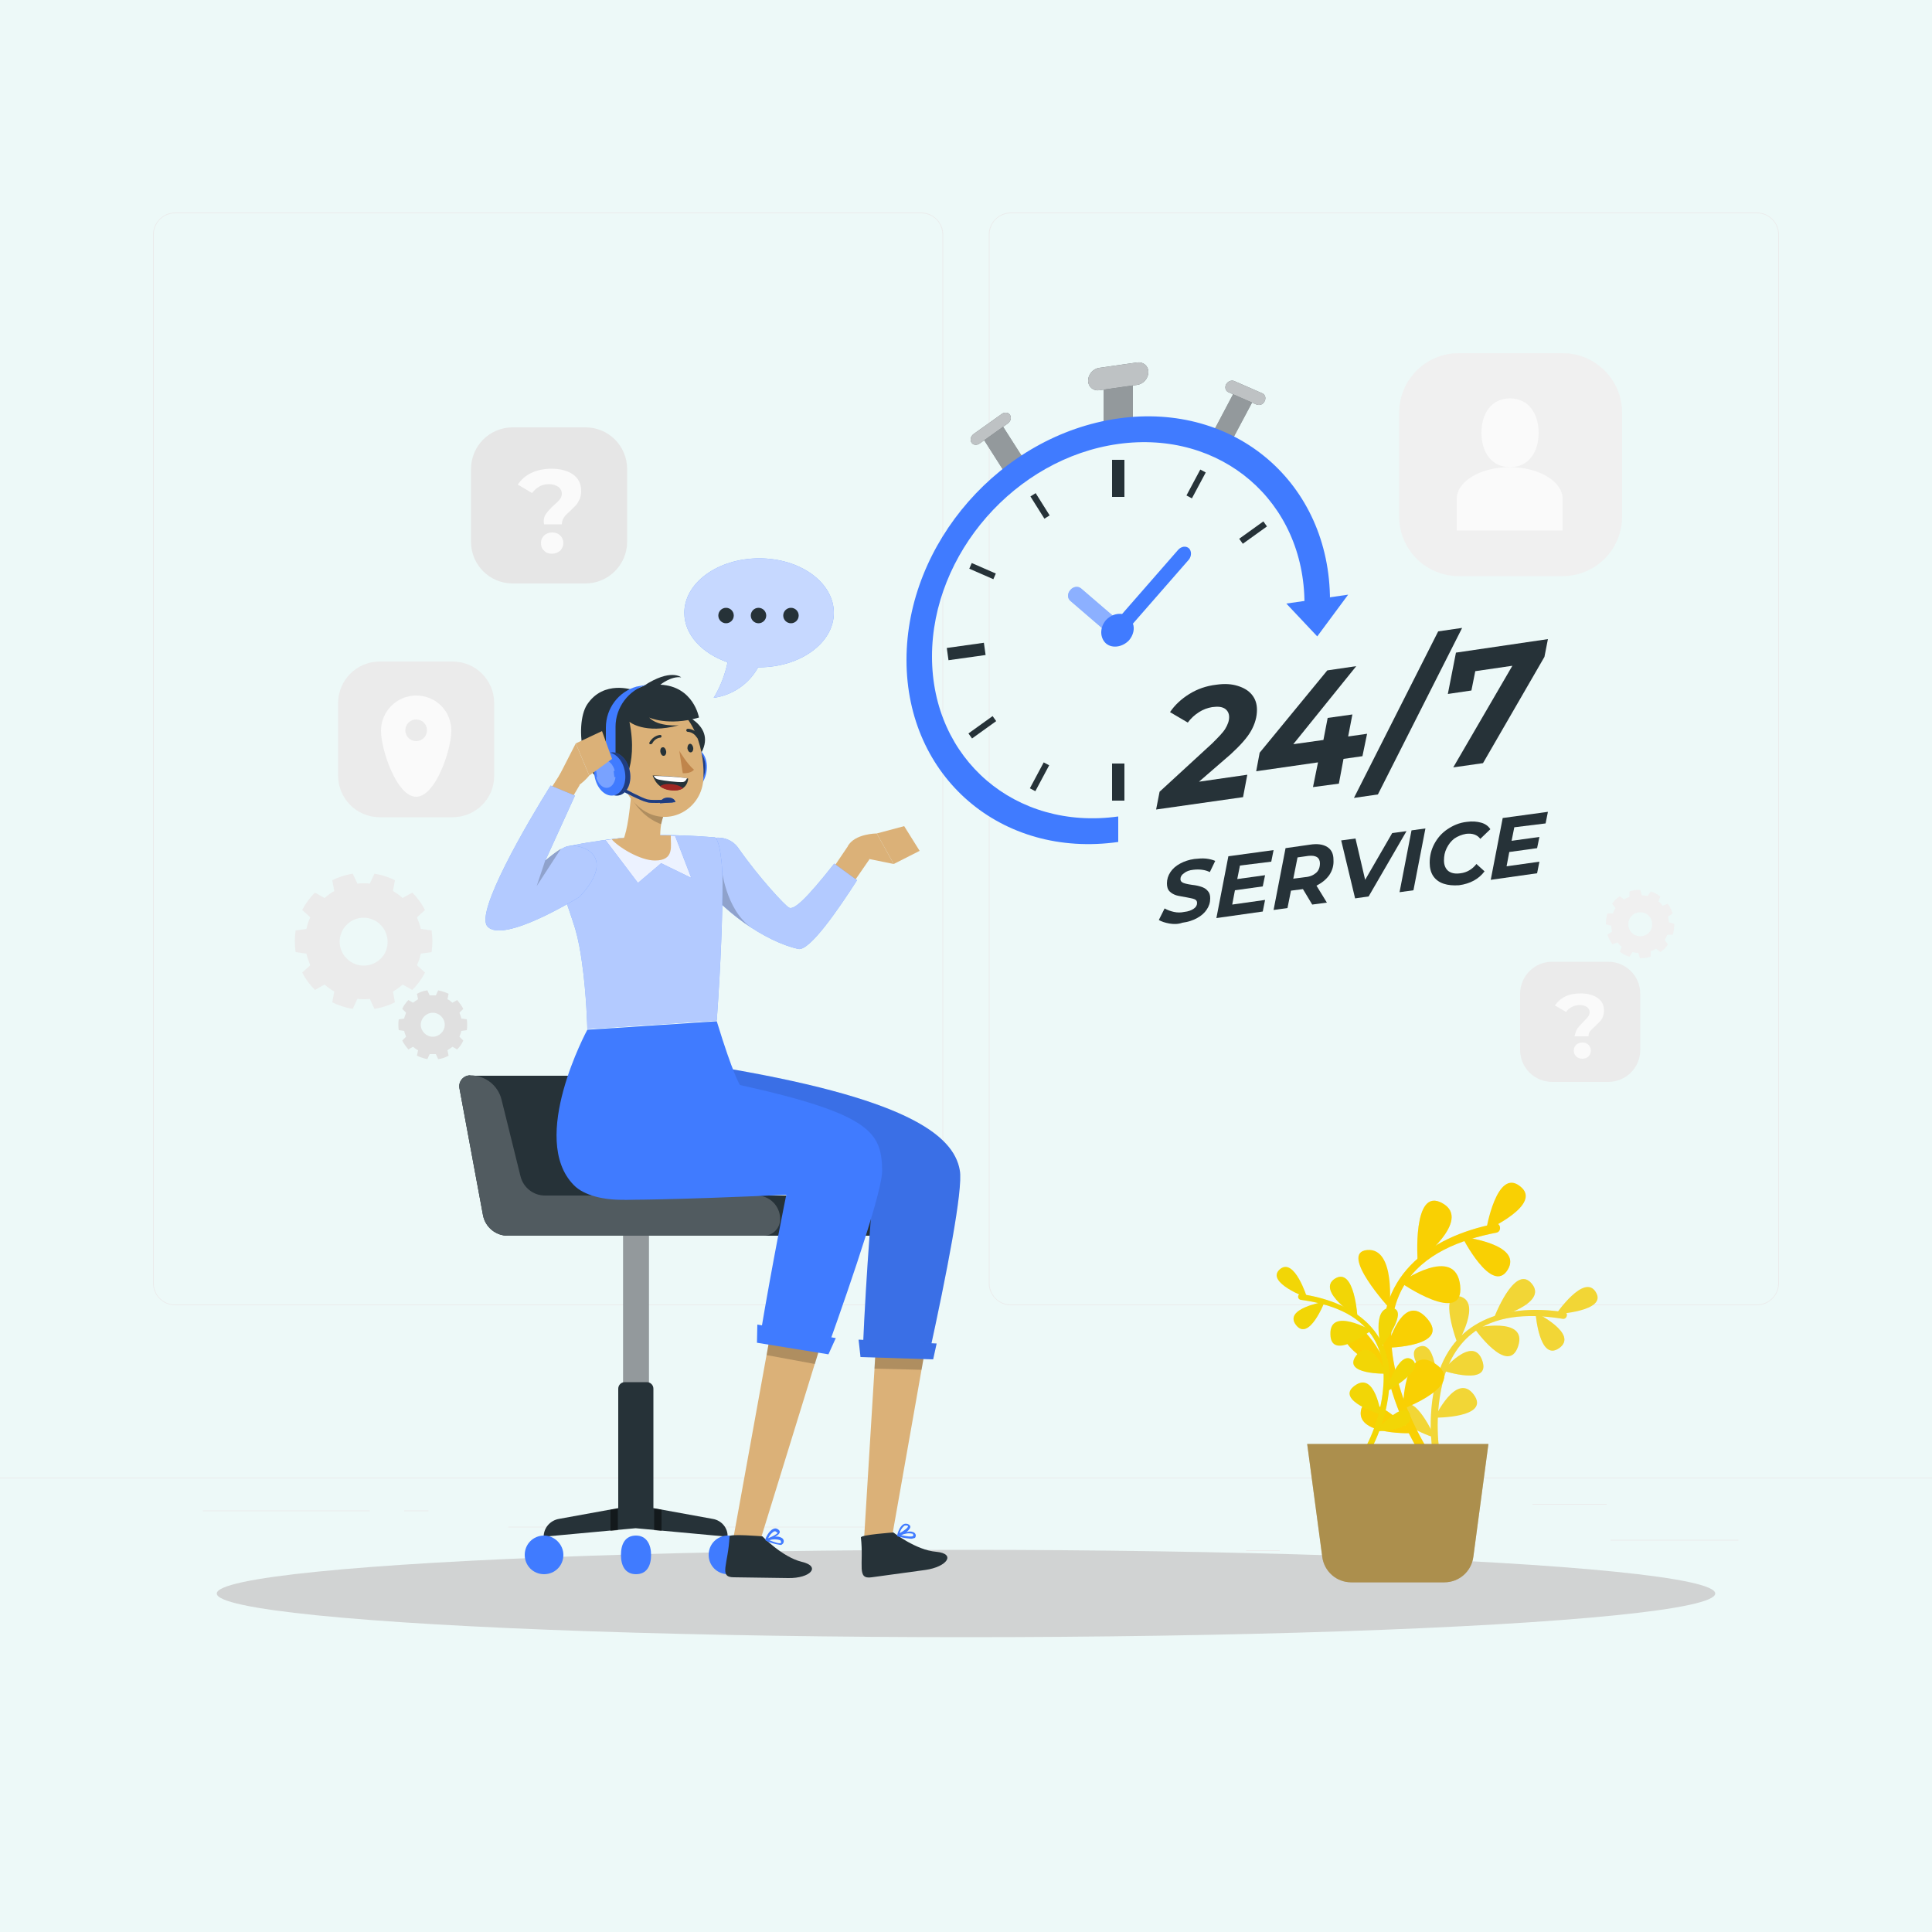 <?xml version="1.0" encoding="utf-8"?>
<!-- Generator: Adobe Illustrator 25.2.1, SVG Export Plug-In . SVG Version: 6.00 Build 0)  -->
<svg version="1.1" id="Layer_1" xmlns="http://www.w3.org/2000/svg" xmlns:xlink="http://www.w3.org/1999/xlink" x="0px" y="0px"
	 viewBox="0 0 500 500" style="enable-background:new 0 0 500 500;" xml:space="preserve">
<rect x="0" y="0" width="500" height="500" fill="#333333" stroke="none"/>
<style type="text/css">
	.st0{fill:#407BFF;}
	.st1{opacity:0.4;}
	.st2{fill:#263238;}
	.st3{opacity:0.2;fill:#FFFFFF;enable-background:new    ;}
	.st4{opacity:0.6;fill:#FFFFFF;enable-background:new    ;}
	.st5{opacity:0.2;enable-background:new    ;}
	.st6{opacity:0.3;fill:#FFFFFF;enable-background:new    ;}
	.st7{fill:#EDF9F8;stroke:#000000;stroke-miterlimit:10;}
	.st8{fill:#EBEBEB;}
	.st9{fill:#F0F0F0;}
	.st10{fill:#FAFAFA;}
	.st11{fill:#E6E6E6;}
	.st12{fill:#E0E0E0;}
	.st13{display:none;}
	.st14{display:inline;}
	.st15{opacity:0.9;fill:#FFFFFF;enable-background:new    ;}
	.st16{fill:#D1D3D3;}
	.st17{opacity:0.5;}
	.st18{fill:#FFFFFF;}
	.st19{opacity:0.7;fill:#FFFFFF;enable-background:new    ;}
	.st20{opacity:0.4;fill:#FFFFFF;enable-background:new    ;}
	.st21{opacity:0.5;fill:#FFFFFF;enable-background:new    ;}
	.st22{fill:#F2D636;}
	.st23{opacity:0.3;}
	.st24{fill:#F9D003;}
	.st25{fill:#F2D606;}
	.st26{fill:#895F02;}
	.st27{fill:#DBB178;}
	.st28{opacity:0.1;enable-background:new    ;}
	.st29{opacity:0.5;enable-background:new    ;}
	.st30{fill:#C0854B;}
	.st31{fill:#A02724;}
</style>
<g id="Desk">
	<g>
		<g>
			<g>
				<path class="st0" d="M348.8,432.7c-0.9,0.1-1.9-0.7-2-1.8l-11.6-128.3c-0.2-2.4-2.1-4.3-4.3-4.3h-54.8c-2.2,0-4.1,1.9-4.3,4.3
					l-11.6,128.3c-0.1,1.1-0.9,1.9-2,1.8l0,0c-0.9-0.1-1.6-1.1-1.6-2.1l11.6-128.3c0.5-4.4,3.7-7.9,7.8-7.9h54.8
					c4.1,0,7.4,3.4,7.8,7.9l11.6,128.3C350.4,431.7,349.7,432.6,348.8,432.7L348.8,432.7z"/>
			</g>
			<g class="st1">
				<path d="M348.8,432.7c-0.9,0.1-1.9-0.7-2-1.8l-11.6-128.3c-0.2-2.4-2.1-4.3-4.3-4.3h-54.8c-2.2,0-4.1,1.9-4.3,4.3l-11.6,128.3
					c-0.1,1.1-0.9,1.9-2,1.8l0,0c-0.9-0.1-1.6-1.1-1.6-2.1l11.6-128.3c0.5-4.4,3.7-7.9,7.8-7.9h54.8c4.1,0,7.4,3.4,7.8,7.9
					l11.6,128.3C350.4,431.7,349.7,432.6,348.8,432.7L348.8,432.7z"/>
			</g>
			<path class="st2" d="M348,300.8H199.1c-1.3,0-2.3-1-2.3-2.2v-7.3c0-1.2,1-2.2,2.3-2.2H348c1.3,0,2.3,1,2.3,2.2v7.3
				C350.3,299.8,349.3,300.8,348,300.8z"/>
			<path class="st3" d="M348,300.8h-65.1V289H348c1.3,0,2.3,1,2.3,2.2v7.3C350.3,299.8,349.3,300.8,348,300.8z"/>
			<g>
				<g>
					<path class="st0" d="M288.7,432.7c-0.9,0.1-1.9-0.7-2-1.8l-11.6-128.3c-0.2-2.4-2.1-4.3-4.3-4.3h-54.8c-2.2,0-4.1,1.9-4.3,4.3
						l-11.6,128.4c-0.1,1.1-0.9,1.9-2,1.8l0,0c-0.9-0.1-1.6-1.1-1.6-2.1l11.6-128.3c0.5-4.4,3.7-7.9,7.8-7.9h54.8
						c4.1,0,7.4,3.4,7.8,7.9l11.6,128.3C290.5,431.7,289.8,432.6,288.7,432.7L288.7,432.7z"/>
				</g>
				<g class="st1">
					<path d="M288.7,432.7c-0.9,0.1-1.9-0.7-2-1.8l-11.6-128.3c-0.2-2.4-2.1-4.3-4.3-4.3h-54.8c-2.2,0-4.1,1.9-4.3,4.3l-11.6,128.4
						c-0.1,1.1-0.9,1.9-2,1.8l0,0c-0.9-0.1-1.6-1.1-1.6-2.1l11.6-128.3c0.5-4.4,3.7-7.9,7.8-7.9h54.8c4.1,0,7.4,3.4,7.8,7.9
						l11.6,128.3C290.5,431.7,289.8,432.6,288.7,432.7L288.7,432.7z"/>
				</g>
			</g>
		</g>
		<g>
			<g>
				<path class="st2" d="M286.8,288.9h-39c-1.2,0-2.1-0.9-2.1-2V283h43v3.9C288.8,288,287.9,288.9,286.8,288.9z"/>
				<path class="st3" d="M286.8,288.9h-39c-1.2,0-2.1-0.9-2.1-2V283h43v3.9C288.8,288,287.9,288.9,286.8,288.9z"/>
			</g>
			<g>
				<path class="st2" d="M256.4,288.9h-39c-1.2,0-2.1-0.9-2.1-2V283h43v3.9C258.5,288,257.5,288.9,256.4,288.9z"/>
				<path class="st4" d="M256.4,288.9h-39c-1.2,0-2.1-0.9-2.1-2V283h43v3.9C258.5,288,257.5,288.9,256.4,288.9z"/>
				<rect x="249.5" y="285.4" class="st2" width="3.9" height="1.3"/>
				<rect x="243" y="285.4" class="st2" width="3.9" height="1.3"/>
			</g>
			<g>
				<path class="st2" d="M291.9,288.9h2.1c1.2,0,2.2-0.8,2.4-1.9l7-40.9c0.2-1.4-0.9-2.7-2.3-2.7l-33.4-0.1l-9,45.4h2.1L291.9,288.9
					z"/>
				<path class="st4" d="M291.9,288.9h2.1c1.2,0,2.2-0.8,2.4-1.9l7-40.9c0.2-1.4-0.9-2.7-2.3-2.7l-33.4-0.1l-9,45.4h2.1L291.9,288.9
					z"/>
				<path class="st5" d="M259,286l-0.6,2.9h2.1h31.3h2.1c1.2,0,2.2-0.8,2.4-1.9l0.1-1H259z"/>
				<path class="st2" d="M258.5,288.9h2.1c1.2,0,2.2-0.8,2.3-1.9l6.8-40.9c0.2-1.4-0.9-2.7-2.3-2.7l0,0L258.5,288.9z"/>
				<path class="st6" d="M258.5,288.9h2.1c1.2,0,2.2-0.8,2.3-1.9l6.8-40.9c0.2-1.4-0.9-2.7-2.3-2.7l0,0L258.5,288.9z"/>
			</g>
		</g>
	</g>
	<rect x="-34.1" y="-19.9" class="st7" width="580" height="554"/>
</g>
<g id="Background_Complete">
	<rect x="416.8" y="398.5" class="st8" width="33.1" height="0.2"/>
	<rect x="322.5" y="401.2" class="st8" width="8.7" height="0.2"/>
	<rect x="396.6" y="389.2" class="st8" width="19.2" height="0.2"/>
	<rect x="52.5" y="390.9" class="st8" width="43.2" height="0.2"/>
	<rect x="104.6" y="390.9" class="st8" width="6.3" height="0.2"/>
	<rect x="131.5" y="395.1" class="st8" width="93.7" height="0.2"/>
	<g>
		<path class="st8" d="M238.4,337.8H45.3c-3.1,0-5.7-2.6-5.7-5.7V60.7c0-3.1,2.6-5.7,5.7-5.7h193.1c3.1,0,5.7,2.6,5.7,5.7v271.4
			C244.1,335.2,241.5,337.8,238.4,337.8z M45.3,55.2c-3,0-5.5,2.4-5.5,5.5v271.4c0,3,2.4,5.5,5.5,5.5h193.1c3,0,5.5-2.4,5.5-5.5
			V60.7c0-3-2.4-5.5-5.5-5.5H45.3z"/>
		<path class="st8" d="M454.7,337.8H261.6c-3.1,0-5.7-2.6-5.7-5.7V60.7c0-3.1,2.6-5.7,5.7-5.7h193.1c3.1,0,5.7,2.6,5.7,5.7v271.4
			C460.4,335.2,457.8,337.8,454.7,337.8z M261.6,55.2c-3,0-5.5,2.4-5.5,5.5v271.4c0,3,2.4,5.5,5.5,5.5h193.1c3,0,5.5-2.4,5.5-5.5
			V60.7c0-3-2.4-5.5-5.5-5.5H261.6z"/>
	</g>
	<rect y="382.4" class="st8" width="500" height="0.2"/>
	<g>
		<g>
			<path class="st9" d="M404.4,149.1h-26.9c-8.5,0-15.4-6.9-15.4-15.4v-26.9c0-8.5,6.9-15.4,15.4-15.4h26.9
				c8.5,0,15.4,6.9,15.4,15.4v26.9C419.8,142.2,412.9,149.1,404.4,149.1z"/>
			<g>
				<path class="st10" d="M398.2,112c0,4.9-2.5,8.9-7.4,8.9s-7.4-4-7.4-8.9s2.5-8.9,7.4-8.9C395.6,103.1,398.2,107.1,398.2,112z"/>
				<path class="st10" d="M390.7,137.3h13.7v-8.2c0-4.5-6.1-8.2-13.7-8.2s-13.7,3.7-13.7,8.2v8.2H390.7z"/>
			</g>
		</g>
		<g>
			<path class="st11" d="M151.5,151h-18.8c-6,0-10.8-4.8-10.8-10.8v-18.8c0-6,4.8-10.8,10.8-10.8h18.8c6,0,10.8,4.8,10.8,10.8v18.8
				C162.3,146.2,157.4,151,151.5,151z"/>
			<g>
				<path class="st10" d="M141.3,133c0.5-0.7,1.2-1.5,2.1-2.3c0.7-0.6,1.2-1.1,1.5-1.5s0.5-0.9,0.5-1.4c0-0.8-0.3-1.3-0.9-1.8
					c-0.6-0.4-1.4-0.7-2.4-0.7s-1.8,0.2-2.5,0.6s-1.4,1-1.9,1.7l-3.7-2.2c0.9-1.3,2-2.3,3.5-3s3.2-1.1,5.2-1.1
					c2.3,0,4.2,0.5,5.6,1.5c1.4,1,2.1,2.4,2.1,4.2c0,0.8-0.1,1.6-0.4,2.2c-0.3,0.6-0.6,1.2-1,1.6c-0.4,0.4-0.9,0.9-1.5,1.5
					c-0.8,0.7-1.3,1.2-1.6,1.7s-0.5,1-0.5,1.7h-4.6C140.6,134.6,140.8,133.7,141.3,133z M140.8,142.5c-0.6-0.5-0.8-1.2-0.8-2
					s0.3-1.4,0.8-1.9s1.3-0.8,2.1-0.8c0.9,0,1.6,0.3,2.1,0.8s0.8,1.2,0.8,1.9c0,0.8-0.3,1.4-0.8,2c-0.6,0.5-1.3,0.8-2.1,0.8
					S141.3,143.1,140.8,142.5z"/>
			</g>
		</g>
		<path class="st8" d="M416.2,280h-14.5c-4.6,0-8.3-3.7-8.3-8.3v-14.5c0-4.6,3.7-8.3,8.3-8.3h14.5c4.6,0,8.3,3.7,8.3,8.3v14.5
			C424.5,276.3,420.8,280,416.2,280z"/>
		<g>
			<path class="st10" d="M408.3,266.1c0.4-0.5,0.9-1.1,1.6-1.8c0.5-0.5,0.9-0.9,1.1-1.2c0.2-0.3,0.4-0.7,0.4-1.1
				c0-0.6-0.2-1-0.7-1.4c-0.5-0.3-1.1-0.5-1.9-0.5c-0.7,0-1.4,0.2-2,0.5s-1.1,0.7-1.5,1.3l-2.9-1.7c0.7-1,1.6-1.8,2.7-2.3
				c1.1-0.6,2.5-0.8,4-0.8c1.8,0,3.3,0.4,4.4,1.2c1.1,0.8,1.6,1.8,1.6,3.2c0,0.6-0.1,1.2-0.3,1.7c-0.2,0.5-0.5,0.9-0.8,1.2
				c-0.3,0.3-0.7,0.7-1.2,1.2c-0.6,0.5-1,1-1.3,1.3c-0.3,0.4-0.4,0.8-0.4,1.3h-3.6C407.7,267.3,407.9,266.6,408.3,266.1z
				 M407.9,273.4c-0.4-0.4-0.6-0.9-0.6-1.5s0.2-1.1,0.6-1.5s1-0.6,1.6-0.6c0.7,0,1.2,0.2,1.6,0.6s0.6,0.9,0.6,1.5s-0.2,1.1-0.6,1.5
				s-1,0.6-1.6,0.6S408.3,273.8,407.9,273.4z"/>
		</g>
		<g>
			<path class="st8" d="M117.1,211.5H98.3c-6,0-10.8-4.8-10.8-10.8V182c0-6,4.8-10.8,10.8-10.8h18.8c6,0,10.8,4.8,10.8,10.8v18.8
				C127.9,206.7,123.1,211.5,117.1,211.5z"/>
			<path class="st10" d="M107.7,180c-5,0-9.1,4.1-9.1,9.1s4.1,17.1,9.1,17.1s9.1-12.1,9.1-17.1C116.8,184,112.8,180,107.7,180z
				 M107.7,191.8c-1.5,0-2.8-1.2-2.8-2.8c0-1.5,1.2-2.8,2.8-2.8s2.8,1.2,2.8,2.8S109.2,191.8,107.7,191.8z"/>
		</g>
		<path class="st8" d="M111.7,246.4c0.1-0.9,0.2-1.8,0.2-2.8s-0.1-1.9-0.2-2.8l-2.8-0.4c-0.2-1-0.6-2-1-3l2.1-1.9
			c-0.9-1.7-2-3.2-3.3-4.5l-2.5,1.4c-0.8-0.7-1.6-1.3-2.5-1.8l0.5-2.8c-1.6-0.8-3.4-1.4-5.3-1.7l-1.2,2.6c-0.5-0.1-1-0.1-1.6-0.1
			c-0.5,0-1.1,0-1.6,0.1l-1.2-2.6c-1.9,0.3-3.7,0.9-5.3,1.7l0.5,2.8c-0.9,0.5-1.7,1.1-2.5,1.8l-2.5-1.4c-1.3,1.3-2.4,2.8-3.3,4.5
			l2.1,1.9c-0.4,0.9-0.8,1.9-1,3l-2.8,0.4c-0.1,0.9-0.2,1.8-0.2,2.8s0.1,1.9,0.2,2.8l2.8,0.4c0.2,1,0.6,2,1,3l-2.1,1.9
			c0.9,1.7,2,3.2,3.3,4.5l2.5-1.4c0.8,0.7,1.6,1.3,2.5,1.8l-0.5,2.8c1.6,0.8,3.4,1.4,5.3,1.7l1.2-2.6c0.5,0.1,1,0.1,1.6,0.1
			c0.5,0,1.1,0,1.6-0.1l1.2,2.6c1.9-0.3,3.7-0.9,5.3-1.7l-0.5-2.8c0.9-0.5,1.7-1.1,2.5-1.8l2.5,1.4c1.3-1.3,2.4-2.8,3.3-4.5
			l-2.1-1.9c0.4-0.9,0.8-1.9,1-3L111.7,246.4z M94.1,249.9c-3.4,0-6.2-2.8-6.2-6.2s2.8-6.2,6.2-6.2c3.4,0,6.2,2.8,6.2,6.2
			C100.4,247.1,97.6,249.9,94.1,249.9z"/>
		<path class="st12" d="M120.8,266.6c0.1-0.5,0.1-0.9,0.1-1.4s0-0.9-0.1-1.4l-1.4-0.2c-0.1-0.5-0.3-1-0.5-1.5l1-1
			c-0.4-0.8-1-1.6-1.6-2.3l-1.2,0.7c-0.4-0.3-0.8-0.7-1.3-0.9l0.3-1.4c-0.8-0.4-1.7-0.7-2.7-0.9l-0.6,1.3c-0.3,0-0.5,0-0.8,0
			s-0.5,0-0.8,0l-0.6-1.3c-0.9,0.1-1.8,0.4-2.7,0.9l0.3,1.4c-0.5,0.3-0.9,0.6-1.3,0.9l-1.2-0.7c-0.7,0.7-1.2,1.4-1.6,2.3l1,1
			c-0.2,0.5-0.4,1-0.5,1.5l-1.4,0.2c-0.1,0.5-0.1,0.9-0.1,1.4s0,0.9,0.1,1.4l1.4,0.2c0.1,0.5,0.3,1,0.5,1.5l-1,1
			c0.4,0.8,1,1.6,1.6,2.3l1.2-0.7c0.4,0.3,0.8,0.7,1.3,0.9l-0.3,1.4c0.8,0.4,1.7,0.7,2.7,0.9l0.6-1.3c0.3,0,0.5,0,0.8,0s0.5,0,0.8,0
			l0.6,1.3c0.9-0.1,1.8-0.4,2.7-0.9l-0.3-1.4c0.5-0.3,0.9-0.6,1.3-0.9l1.2,0.7c0.7-0.7,1.2-1.4,1.6-2.3l-1-1c0.2-0.5,0.4-1,0.5-1.5
			L120.8,266.6z M112,268.3c-1.7,0-3.1-1.4-3.1-3.1s1.4-3.1,3.1-3.1s3.1,1.4,3.1,3.1S113.7,268.3,112,268.3z"/>
		<path class="st9" d="M429.7,246.4c0.4-0.3,0.7-0.6,1.1-0.9c0.3-0.3,0.6-0.7,0.9-1.1l-0.9-1.1c0.3-0.4,0.5-0.9,0.7-1.4h1.4
			c0.3-0.9,0.4-1.8,0.4-2.8l-1.4-0.4c0-0.5-0.1-1-0.2-1.5l1.2-0.8c-0.3-0.9-0.7-1.7-1.3-2.5l-1.3,0.5c-0.2-0.2-0.3-0.4-0.5-0.6
			c-0.2-0.2-0.4-0.4-0.6-0.5l0.5-1.3c-0.8-0.6-1.6-1-2.5-1.3l-0.8,1.2c-0.5-0.1-1-0.2-1.5-0.2l-0.4-1.4c-0.9,0-1.9,0.1-2.8,0.4v1.4
			c-0.5,0.2-1,0.4-1.4,0.7l-1.1-0.9c-0.4,0.3-0.7,0.6-1.1,0.9c-0.3,0.3-0.6,0.7-0.9,1.1l0.9,1.1c-0.3,0.4-0.5,0.9-0.7,1.4H416
			c-0.3,0.9-0.4,1.8-0.4,2.8l1.4,0.4c0,0.5,0.1,1,0.2,1.5l-1.2,0.8c0.3,0.9,0.7,1.7,1.3,2.5l1.3-0.5c0.2,0.2,0.3,0.4,0.5,0.6
			c0.2,0.2,0.4,0.4,0.6,0.5l-0.5,1.3c0.8,0.6,1.6,1,2.5,1.3l0.8-1.2c0.5,0.1,1,0.2,1.5,0.2l0.4,1.4c0.9,0,1.9-0.1,2.8-0.4v-1.4
			c0.5-0.2,1-0.4,1.4-0.7L429.7,246.4z M422.3,241.4c-1.2-1.2-1.2-3.2,0-4.4s3.2-1.2,4.4,0c1.2,1.2,1.2,3.2,0,4.4
			C425.5,242.6,423.5,242.6,422.3,241.4z"/>
	</g>
</g>
<g id="Background_Simple" class="st13">
	<g class="st14">
		<path class="st0" d="M78.4,159.4c22-57.8,89.4-83.6,129.9-60.9C254,124,254,161.3,276,169.9c18.6,7.2,33.6-20.4,76.2-22.4
			c30.8-1.4,92.9,31.1,82,101.9c-12.6,81.9-89.4,111.5-145.9,117.3c-67.5,7-130.4-9.9-171.7-45.8C78.2,287.7,54.9,221,78.4,159.4z"
			/>
		<path class="st15" d="M78.4,159.4c22-57.8,89.4-83.6,129.9-60.9C254,124,254,161.3,276,169.9c18.6,7.2,33.6-20.4,76.2-22.4
			c30.8-1.4,92.9,31.1,82,101.9c-12.6,81.9-89.4,111.5-145.9,117.3c-67.5,7-130.4-9.9-171.7-45.8C78.2,287.7,54.9,221,78.4,159.4z"
			/>
	</g>
</g>
<g id="Shadow">
	<ellipse id="_x3C_Path_x3E__1_" class="st16" cx="250" cy="412.4" rx="193.9" ry="11.3"/>
</g>
<g id="Graphic">
	<g>
		<g>
			<g>
				<polygon class="st2" points="285.6,113.8 285.6,98.2 293.2,97.1 293.2,112.7 				"/>
				<polygon class="st2" points="260.1,122.4 254.3,113.3 259.2,109.8 265,118.9 				"/>
				<polygon class="st2" points="313.8,112.1 319.5,101.3 324.4,103.5 318.7,114.2 				"/>
			</g>
			<g class="st17">
				<polygon class="st18" points="285.6,113.8 285.6,98.2 293.2,97.1 293.2,112.7 				"/>
				<polygon class="st18" points="260.1,122.4 254.3,113.3 259.2,109.8 265,118.9 				"/>
				<polygon class="st18" points="313.8,112.1 319.5,101.3 324.4,103.5 318.7,114.2 				"/>
			</g>
			<path class="st2" d="M294.3,99.6l-9.8,1.4c-1.6,0.2-2.9-0.9-2.9-2.5l0,0c0-1.6,1.3-3.1,2.9-3.3l9.8-1.4c1.6-0.2,2.9,0.9,2.9,2.5
				l0,0C297.2,97.9,295.9,99.4,294.3,99.6z"/>
			<path class="st2" d="M260.8,109.6l-7.3,5.2c-0.7,0.5-1.7,0.4-2.1-0.3l0,0c-0.4-0.7-0.2-1.6,0.6-2.2l7.3-5.2
				c0.7-0.5,1.7-0.4,2.1,0.3l0,0C261.8,108.1,261.6,109,260.8,109.6z"/>
			<path class="st2" d="M325.2,104.7l-7.3-3.2c-0.7-0.3-1-1.2-0.6-2l0,0c0.4-0.8,1.4-1.2,2.1-0.9l7.3,3.2c0.7,0.3,1,1.2,0.6,2l0,0
				C326.9,104.7,326,105,325.2,104.7z"/>
			<path class="st19" d="M294.3,99.6l-9.8,1.4c-1.6,0.2-2.9-0.9-2.9-2.5l0,0c0-1.6,1.3-3.1,2.9-3.3l9.8-1.4c1.6-0.2,2.9,0.9,2.9,2.5
				l0,0C297.2,97.9,295.9,99.4,294.3,99.6z"/>
			<path class="st19" d="M260.8,109.6l-7.3,5.2c-0.7,0.5-1.7,0.4-2.1-0.3l0,0c-0.4-0.7-0.2-1.6,0.6-2.2l7.3-5.2
				c0.7-0.5,1.7-0.4,2.1,0.3l0,0C261.8,108.1,261.6,109,260.8,109.6z"/>
			<path class="st19" d="M325.2,104.7l-7.3-3.2c-0.7-0.3-1-1.2-0.6-2l0,0c0.4-0.8,1.4-1.2,2.1-0.9l7.3,3.2c0.7,0.3,1,1.2,0.6,2l0,0
				C326.9,104.7,326,105,325.2,104.7z"/>
		</g>
		<path class="st0" d="M289.4,211.3c-26.6,3.7-48.2-14.8-48.2-41.4s21.6-51.3,48.2-55s48.2,14.8,48.2,41.4l6.6-0.9
			c0-30.3-24.5-51.4-54.8-47.1s-54.8,32.2-54.8,62.5s24.5,51.4,54.8,47.1L289.4,211.3L289.4,211.3z"/>
		<g>
			<g>
				<g>
					
						<rect x="265.3" y="200.2" transform="matrix(0.471 -0.882 0.882 0.471 -35 343.709)" class="st2" width="7.6" height="1.6"/>
				</g>
				<g>
					
						<rect x="305.8" y="124.4" transform="matrix(0.471 -0.882 0.882 0.471 53.303 339.346)" class="st2" width="7.6" height="1.6"/>
				</g>
			</g>
			<g>
				
					<rect x="253.6" y="144.4" transform="matrix(0.4 -0.916 0.916 0.4 17.138 321.714)" class="st2" width="1.6" height="6.8"/>
			</g>
			<g>
				
					<rect x="268.3" y="127.5" transform="matrix(0.847 -0.532 0.532 0.847 -28.407 163.219)" class="st2" width="1.6" height="6.8"/>
			</g>
			<g>
				<g>
					
						<rect x="250.5" y="187.5" transform="matrix(0.812 -0.583 0.583 0.812 -62.088 183.606)" class="st2" width="7.7" height="1.6"/>
				</g>
				<g>
					
						<rect x="320.6" y="137.1" transform="matrix(0.812 -0.583 0.583 0.812 -19.551 215.013)" class="st2" width="7.7" height="1.6"/>
				</g>
			</g>
			<g>
				
					<rect x="245.3" y="167" transform="matrix(0.99 -0.139 0.139 0.99 -21.034 36.462)" class="st2" width="9.7" height="3.2"/>
			</g>
			<g>
				<rect x="287.8" y="119" class="st2" width="3.2" height="9.6"/>
			</g>
			<g>
				<rect x="287.8" y="197.6" class="st2" width="3.2" height="9.6"/>
			</g>
		</g>
		<g>
			<path class="st0" d="M277,152.7L277,152.7c-0.8,0.9-0.8,2.1,0,2.8l10.7,9.2l2.8-3.2l-10.7-9.2C279,151.6,277.7,151.8,277,152.7z"
				/>
			<path class="st20" d="M277,152.7L277,152.7c-0.8,0.9-0.8,2.1,0,2.8l10.7,9.2l2.8-3.2l-10.7-9.2C279,151.6,277.7,151.8,277,152.7z
				"/>
		</g>
		<polygon class="st0" points="348.9,153.9 340.9,164.7 332.9,156.2 		"/>
		<g>
			<path class="st2" d="M310.3,202.3l12.5-1.8l-1.1,5.8l-22.5,3.2l0.9-4.6l13.6-12.5c1.6-1.6,2.8-2.8,3.4-3.8s1-2,1-3
				s-0.4-1.7-1.1-2.2c-0.8-0.5-1.8-0.6-3.3-0.4c-1.2,0.2-2.3,0.6-3.4,1.3s-2.1,1.6-2.9,2.7l-4.6-2.7c1.2-1.8,2.9-3.4,5-4.7
				s4.4-2.1,7-2.4c2.1-0.3,3.9-0.2,5.5,0.3s2.8,1.2,3.7,2.3c0.9,1.1,1.3,2.4,1.3,3.9c0,1.8-0.5,3.6-1.5,5.4c-1,1.8-2.8,3.8-5.3,6.1
				L310.3,202.3z"/>
			<path class="st2" d="M352.6,195.7l-4.9,0.7l-1.2,6.4l-6.7,0.9l1.3-6.4l-16,2.3l0.9-4.8l17.5-21.3l7.5-1.1l-16.3,20.2l7.8-1.1
				l1.1-5.7l6.4-0.9l-1.1,5.7l4.9-0.7L352.6,195.7z"/>
			<path class="st2" d="M372.2,163.4l6.2-0.9l-21.8,43.1l-6.2,0.9L372.2,163.4z"/>
			<path class="st2" d="M400.6,165.4l-0.9,4.6l-15.9,27.5l-7.7,1.1l15.3-26.3l-9.6,1.4l-1,5l-6.1,0.9l2.1-10.7L400.6,165.4z"/>
			<path class="st2" d="M302.6,239c-1.1-0.2-2-0.5-2.7-0.9l1.5-3c0.7,0.4,1.5,0.7,2.4,0.9s1.8,0.2,2.7,0c1-0.1,1.8-0.4,2.4-0.8
				c0.6-0.4,0.9-0.9,0.9-1.5c0-0.5-0.2-0.8-0.7-1s-1.2-0.3-2.2-0.5s-1.8-0.3-2.5-0.5c-0.6-0.2-1.2-0.5-1.7-1s-0.7-1.2-0.7-2.1
				c0-1,0.3-2,0.9-2.9s1.4-1.6,2.5-2.2c1.1-0.6,2.3-1,3.7-1.2c1.1-0.1,2-0.2,3-0.1c0.9,0.1,1.7,0.3,2.4,0.6l-1.4,2.9
				c-0.6-0.3-1.2-0.5-2-0.6c-0.7-0.1-1.5-0.1-2.3,0c-1,0.1-1.8,0.4-2.4,0.9c-0.6,0.4-0.9,0.9-0.9,1.5c0,0.3,0.1,0.6,0.4,0.8
				s0.6,0.3,1,0.4c0.4,0.1,0.9,0.2,1.6,0.3c1,0.1,1.8,0.3,2.4,0.5s1.2,0.5,1.6,1c0.5,0.5,0.7,1.1,0.7,2c0,1.1-0.3,2-0.9,2.9
				s-1.4,1.6-2.5,2.2c-1.1,0.6-2.3,1-3.8,1.2C304.9,239.2,303.7,239.2,302.6,239z"/>
			<path class="st2" d="M320.9,224l-0.7,3.5l7.2-1l-0.6,2.9l-7.2,1l-0.7,3.7l8.5-1.2l-0.6,3l-12,1.7l3.1-16l11.7-1.6l-0.6,3
				L320.9,224z"/>
			<path class="st2" d="M344,226.5c-0.8,1.1-1.9,2-3.3,2.7l2.7,4.4l-3.8,0.5l-2.4-4l-3.1,0.4l-0.9,4.5l-3.6,0.5l3.1-16l6.3-0.9
				c1.9-0.3,3.4-0.1,4.5,0.6c1.1,0.7,1.6,1.8,1.6,3.3C345.2,224,344.8,225.3,344,226.5z M340.6,225.9c0.7-0.6,1-1.5,1-2.5
				c0-0.7-0.3-1.3-0.8-1.6s-1.2-0.4-2.2-0.3l-2.8,0.4l-1.1,5.5l3.1-0.4C339,226.9,339.9,226.5,340.6,225.9z"/>
			<path class="st2" d="M364,215.1l-9.8,16.9l-3.5,0.5l-3.6-15l3.7-0.5l2.5,10.7l7-12.1L364,215.1z"/>
			<path class="st2" d="M365.3,214.9l3.6-0.5l-3.1,16l-3.6,0.5L365.3,214.9z"/>
			<path class="st2" d="M373.6,228.7c-1.2-0.4-2.1-1.1-2.7-2s-0.9-2.1-0.9-3.4c0-1.8,0.4-3.4,1.2-4.9c0.8-1.5,1.9-2.8,3.4-3.8
				s3.1-1.7,5-1.9c1.4-0.2,2.6-0.1,3.7,0.2s1.9,0.9,2.4,1.7l-2.6,2.5c-0.8-1.1-2.1-1.5-3.7-1.3c-1.1,0.2-2.1,0.6-3,1.2
				c-0.9,0.7-1.5,1.5-2,2.5s-0.7,2-0.7,3.2s0.4,2.1,1.1,2.7c0.8,0.6,1.8,0.8,3.2,0.6c1.6-0.2,3-1,4.1-2.4l2.1,1.9
				c-1.5,2-3.7,3.2-6.6,3.6C376.1,229.2,374.8,229.1,373.6,228.7z"/>
			<path class="st2" d="M391.9,214.1l-0.7,3.5l7.2-1l-0.6,2.9l-7.2,1l-0.7,3.7l8.5-1.2l-0.6,3l-12,1.7l3.1-16l11.7-1.6l-0.6,3
				L391.9,214.1z"/>
		</g>
		<path class="st0" d="M307.7,141.9L307.7,141.9c-0.8-0.7-2-0.5-2.8,0.4l-14.5,16.6c-1.4-0.2-3,0.3-4.2,1.6c-1.6,1.9-1.6,4.5,0,6
			c1.6,1.4,4.3,1,6-0.8c1.1-1.3,1.5-3,1-4.3l14.5-16.6C308.4,143.9,308.4,142.6,307.7,141.9z"/>
	</g>
</g>
<g id="Speech_bubble">
	<g>
		<path class="st0" d="M196.5,144.5c-10.7,0-19.4,6.3-19.4,14.1c0,5.7,4.6,10.5,11.2,12.8c-0.7,3.3-1.9,6.4-3.6,9.2
			c5-0.7,9.2-3.7,11.5-7.9c0.1,0,0.1,0,0.2,0c10.7,0,19.4-6.3,19.4-14.1C215.8,150.8,207.2,144.5,196.5,144.5z"/>
		<path class="st19" d="M196.5,144.5c-10.7,0-19.4,6.3-19.4,14.1c0,5.7,4.6,10.5,11.2,12.8c-0.7,3.3-1.9,6.4-3.6,9.2
			c5-0.7,9.2-3.7,11.5-7.9c0.1,0,0.1,0,0.2,0c10.7,0,19.4-6.3,19.4-14.1C215.8,150.8,207.2,144.5,196.5,144.5z"/>
		<g>
			<circle class="st2" cx="187.9" cy="159.3" r="2"/>
			<path class="st2" d="M198.3,159.3c0,1.1-0.9,2-2,2s-2-0.9-2-2s0.9-2,2-2C197.4,157.3,198.3,158.2,198.3,159.3z"/>
			<circle class="st2" cx="204.7" cy="159.3" r="2"/>
		</g>
	</g>
</g>
<g id="Chair">
	<g>
		<g>
			<g>
				<rect x="161.3" y="317.6" class="st2" width="6.6" height="43.2"/>
				<rect x="161.3" y="317.6" class="st21" width="6.6" height="43.2"/>
			</g>
			<path class="st2" d="M184.5,393.1l-15.4-2.8v-30.9c0-1-0.8-1.7-1.7-1.7h-5.7c-1,0-1.7,0.8-1.7,1.7v30.9l-15.4,2.8
				c-2.2,0.4-3.9,2.3-3.9,4.6l23.8-2.2l23.8,2.2C188.4,395.5,186.8,393.5,184.5,393.1z"/>
			<g>
				<path class="st0" d="M145.8,402.4c0,2.8-2.2,5-5,5s-5-2.2-5-5s2.2-5,5-5C143.5,397.4,145.8,399.7,145.8,402.4z"/>
				<path class="st0" d="M193.4,402.4c0,2.8-2.2,5-5,5s-5-2.2-5-5s2.2-5,5-5S193.4,399.7,193.4,402.4z"/>
			</g>
			<path class="st0" d="M168.5,402.4c0,2.8-1.1,5-3.9,5c-2.8,0-3.9-2.2-3.9-5s1.1-5,3.9-5C167.3,397.4,168.5,399.7,168.5,402.4z"/>
			<g class="st17">
				<polygon points="169.3,390.4 169.3,396 171.2,396.2 171.2,390.7 				"/>
				<polygon points="158,390.7 158,396.2 159.9,396 159.9,390.4 				"/>
			</g>
		</g>
		<g>
			<path class="st2" d="M121.7,278.3c-1.8,0-3.1,1.6-2.8,3.3l6.1,32.9c0.6,3.1,3.3,5.3,6.4,5.3h29.9h36.4h29.9
				c2.4,0,4.3-1.9,4.3-4.3c0-3.4-2.7-6.1-6.1-6.1h-29.9h-25c-3,0-5.6-2-6.3-4.9l-4.9-19.8c-0.9-3.7-4.2-6.3-8.1-6.3h-29.9
				L121.7,278.3L121.7,278.3z"/>
			<path class="st2" d="M134.7,304.4l-4.9-19.8c-0.9-3.7-4.2-6.3-8.1-6.3l0,0c-1.8,0-3.1,1.6-2.8,3.3l6.1,32.9
				c0.6,3.1,3.3,5.3,6.4,5.3h66.2c2.4,0,4.3-1.9,4.3-4.3l0,0c0-3.4-2.7-6.1-6.1-6.1H141C138,309.4,135.4,307.3,134.7,304.4z"/>
			<path class="st3" d="M134.7,304.4l-4.9-19.8c-0.9-3.7-4.2-6.3-8.1-6.3l0,0c-1.8,0-3.1,1.6-2.8,3.3l6.1,32.9
				c0.6,3.1,3.3,5.3,6.4,5.3h66.2c2.4,0,4.3-1.9,4.3-4.3l0,0c0-3.4-2.7-6.1-6.1-6.1H141C138,309.4,135.4,307.3,134.7,304.4z"/>
		</g>
	</g>
</g>
<g id="Plant">
	<g>
		<g>
			<path class="st22" d="M372,360.1c0,0,0.1-13.4-4.7-11.6C362.4,350.2,372,360.1,372,360.1z"/>
			<path class="st22" d="M377.2,347.7c0,0,6.4-10.7,0.6-12.2C372,334,377.2,347.7,377.2,347.7z"/>
			<path class="st22" d="M402.7,340.1c0,0,13.4-0.7,10.3-5.7C410,329.4,402.7,340.1,402.7,340.1z"/>
			<path class="st22" d="M381.5,343.7c0,0,14-3.2,11.4,4.7C390.3,356.3,381.5,343.7,381.5,343.7z"/>
			<g>
				<path class="st22" d="M371.4,372.1c0,0-5.4-12.1-8.4-7.8C360,368.6,371.4,372.1,371.4,372.1z"/>
				<path class="st22" d="M386.6,341.2c0,0,14.3-3.7,9.8-9C392,326.9,386.6,341.2,386.6,341.2z"/>
				<path class="st22" d="M397.4,339.7c0,0,11.3,5.5,6.1,9.2C398.3,352.5,397.4,339.7,397.4,339.7z"/>
				<path class="st22" d="M373.4,354.7c0,0,7.8-9.4,10.2-2.6C386,358.9,373.4,354.7,373.4,354.7z"/>
			</g>
			<g class="st1">
				<path class="st22" d="M371.4,372.1c0,0-5.4-12.1-8.4-7.8C360,368.6,371.4,372.1,371.4,372.1z"/>
				<path class="st22" d="M386.6,341.2c0,0,14.3-3.7,9.8-9C392,326.9,386.6,341.2,386.6,341.2z"/>
				<path class="st22" d="M397.4,339.7c0,0,11.3,5.5,6.1,9.2C398.3,352.5,397.4,339.7,397.4,339.7z"/>
				<path class="st22" d="M373.4,354.7c0,0,7.8-9.4,10.2-2.6C386,358.9,373.4,354.7,373.4,354.7z"/>
			</g>
			<path class="st22" d="M371.3,366.9c0,0,5.6-12,10.1-6C385.9,367,371.3,366.9,371.3,366.9z"/>
			<g>
				<path class="st22" d="M371.4,379.5c-1.6-7.6-1.6-16.2,0.7-23.6c4.6-15,18.6-18.5,32.8-16.3c1.1,0.2,0.6,1.9-0.5,1.7
					c-7.5-1.2-16-1.3-22.6,3.2c-4.7,3.3-7.4,8.5-8.6,14c-1.5,6.6-1.5,13.9-0.1,20.5C373.3,380.2,371.6,380.6,371.4,379.5
					L371.4,379.5z"/>
			</g>
			<g class="st23">
				<path class="st22" d="M371.4,379.5c-1.6-7.6-1.6-16.2,0.7-23.6c4.6-15,18.6-18.5,32.8-16.3c1.1,0.2,0.6,1.9-0.5,1.7
					c-7.5-1.2-16-1.3-22.6,3.2c-4.7,3.3-7.4,8.5-8.6,14c-1.5,6.6-1.5,13.9-0.1,20.5C373.3,380.2,371.6,380.6,371.4,379.5
					L371.4,379.5z"/>
			</g>
		</g>
		<g>
			<path class="st24" d="M360.2,356c0,0-7-16.3-11.5-12.1C344.1,348.2,360.2,356,360.2,356z"/>
			<path class="st24" d="M359.6,338.6c0,0,1.7-15.8-5.8-15.1C346.4,324.2,359.6,338.6,359.6,338.6z"/>
			<path class="st24" d="M384.6,318.4c0,0,14.9-6.7,8.8-11.4C387.3,302.1,384.6,318.4,384.6,318.4z"/>
			<path class="st24" d="M362.4,331.9c0,0,14.3-10,15.5,0.8C379,343.4,362.4,331.9,362.4,331.9z"/>
			<g>
				<path class="st24" d="M365.9,370.9c0,0-12.6-12.4-13.7-5.8C351.1,371.6,365.9,370.9,365.9,370.9z"/>
				<path class="st24" d="M366.9,326.6c0,0,14.3-10.8,6.4-15.2C365.4,306.9,366.9,326.6,366.9,326.6z"/>
				<path class="st24" d="M378.4,320.1c0,0,15.8,1.8,11.8,8.5C386.1,335.3,378.4,320.1,378.4,320.1z"/>
				<path class="st24" d="M359,348.8c0,0,3.9-14.9,10.3-7.6C375.7,348.5,359,348.8,359,348.8z"/>
			</g>
			<g class="st1">
				<path class="st24" d="M365.9,370.9c0,0-12.6-12.4-13.7-5.8C351.1,371.6,365.9,370.9,365.9,370.9z"/>
				<path class="st24" d="M366.9,326.6c0,0,14.3-10.8,6.4-15.2C365.4,306.9,366.9,326.6,366.9,326.6z"/>
				<path class="st24" d="M378.4,320.1c0,0,15.8,1.8,11.8,8.5C386.1,335.3,378.4,320.1,378.4,320.1z"/>
				<path class="st24" d="M359,348.8c0,0,3.9-14.9,10.3-7.6C375.7,348.5,359,348.8,359,348.8z"/>
			</g>
			<path class="st24" d="M363.1,364.6c0,0,0-17.1,8.3-11.7C379.8,358.4,363.1,364.6,363.1,364.6z"/>
			<g>
				<path class="st24" d="M369.9,379.9c-5.9-8.6-10.4-19-11.7-29.1c-2.7-20.2,11.4-30.7,28.8-34.1c1.4-0.3,1.7,2,0.3,2.3
					c-9.2,1.8-19,5.4-24,13.8c-3.6,6.1-3.9,13.6-2.4,20.8c1.7,8.7,5.7,17.6,10.8,25C372.4,379.9,370.7,381.2,369.9,379.9
					L369.9,379.9z"/>
			</g>
			<g class="st23">
				<path class="st24" d="M369.9,379.9c-5.9-8.6-10.4-19-11.7-29.1c-2.7-20.2,11.4-30.7,28.8-34.1c1.4-0.3,1.7,2,0.3,2.3
					c-9.2,1.8-19,5.4-24,13.8c-3.6,6.1-3.9,13.6-2.4,20.8c1.7,8.7,5.7,17.6,10.8,25C372.4,379.9,370.7,381.2,369.9,379.9
					L369.9,379.9z"/>
			</g>
		</g>
		<g>
			<path class="st25" d="M358.6,360.3c0,0,3.3-11.1,6.9-8.4C369,354.6,358.6,360.3,358.6,360.3z"/>
			<path class="st25" d="M357.4,348.7c0,0-2.6-10.5,2.6-10.2C365.2,338.7,357.4,348.7,357.4,348.7z"/>
			<path class="st25" d="M338.3,335.9c0,0-10.9-4-7.1-7.4C335,325.2,338.3,335.9,338.3,335.9z"/>
			<path class="st25" d="M354.9,344.3c0,0-10.8-6.2-10.6,1C344.4,352.5,354.9,344.3,354.9,344.3z"/>
			<g>
				<path class="st25" d="M356,370.4c0,0,7.6-8.6,8.9-4.3S356,370.4,356,370.4z"/>
				<path class="st25" d="M351.3,340.9c0,0-10.8-6.8-5.8-10C350.6,327.8,351.3,340.9,351.3,340.9z"/>
				<path class="st25" d="M342.8,336.9c0,0-10.7,1.7-7.4,6C338.8,347.3,342.8,336.9,342.8,336.9z"/>
				<path class="st25" d="M358.8,355.5c0,0-4-9.8-7.8-4.7C347.2,355.8,358.8,355.5,358.8,355.5z"/>
			</g>
			<g class="st1">
				<path class="st25" d="M356,370.4c0,0,7.6-8.6,8.9-4.3S356,370.4,356,370.4z"/>
				<path class="st25" d="M351.3,340.9c0,0-10.8-6.8-5.8-10C350.6,327.8,351.3,340.9,351.3,340.9z"/>
				<path class="st25" d="M342.8,336.9c0,0-10.7,1.7-7.4,6C338.8,347.3,342.8,336.9,342.8,336.9z"/>
				<path class="st25" d="M358.8,355.5c0,0-4-9.8-7.8-4.7C347.2,355.8,358.8,355.5,358.8,355.5z"/>
			</g>
			<path class="st25" d="M357.4,366.1c0,0-1.5-11.4-6.8-7.5C345.3,362.4,357.4,366.1,357.4,366.1z"/>
			<g>
				<path class="st25" d="M354.1,376.5c3.3-5.9,5.5-13,5.5-19.7c0.1-13.6-10.6-20.1-22.9-21.9c-1-0.1-1,1.4,0,1.5
					c6.5,0.9,13.6,3,17.8,8.5c3,3.9,3.9,8.9,3.5,13.8c-0.4,5.8-2.3,11.9-5.2,17C352.3,376.6,353.6,377.4,354.1,376.5L354.1,376.5z"
					/>
			</g>
			<g class="st23">
				<path class="st25" d="M354.1,376.5c3.3-5.9,5.5-13,5.5-19.7c0.1-13.6-10.6-20.1-22.9-21.9c-1-0.1-1,1.4,0,1.5
					c6.5,0.9,13.6,3,17.8,8.5c3,3.9,3.9,8.9,3.5,13.8c-0.4,5.8-2.3,11.9-5.2,17C352.3,376.6,353.6,377.4,354.1,376.5L354.1,376.5z"
					/>
			</g>
		</g>
		<path class="st26" d="M385.2,373.7l-3.9,29.2c-0.5,3.8-3.7,6.6-7.5,6.6h-24.1c-3.8,0-7-2.8-7.5-6.6l-3.9-29.2H385.2z"/>
		<path class="st6" d="M385.2,373.7l-3.9,29.2c-0.5,3.8-3.7,6.6-7.5,6.6h-24.1c-3.8,0-7-2.8-7.5-6.6l-3.9-29.2H385.2z"/>
	</g>
</g>
<g id="Character">
	<g>
		<path class="st2" d="M175.3,184.2c0,0,10.9,3.3,5.8,11.3l-4.8-6.9L175.3,184.2z"/>
		<polygon class="st27" points="214.7,226 219.5,218.9 224.2,220.5 225,222.4 219.2,230.8 		"/>
		<path class="st0" d="M221.8,227.8c-4.8,7.5-12.3,18.4-15.2,17.8c-8.5-1.9-20.1-9.9-26.1-18.7c-1.9-2.8-1.3-6.5,1.3-8.6v-0.1
			c2.7-2.2,6.8-1.8,9,0.9c0.1,0.1,0.2,0.3,0.3,0.4c5.3,7.6,12,14.8,13.1,15.4c1.3,0.7,4.6-2.4,11.7-11.4L221.8,227.8z"/>
		<path class="st4" d="M221.8,227.8c-4.8,7.5-12.3,18.4-15.2,17.8c-8.5-1.9-20.1-9.9-26.1-18.7c-1.9-2.8-1.3-6.5,1.3-8.6v-0.1
			c2.7-2.2,6.8-1.8,9,0.9c0.1,0.1,0.2,0.3,0.3,0.4c5.3,7.6,12,14.8,13.1,15.4c1.3,0.7,4.6-2.4,11.7-11.4L221.8,227.8z"/>
		<path class="st27" d="M221.9,221.7l9.4,1.9l-4.4-7.9c0,0-5.7,0-7.5,3.3L221.9,221.7z"/>
		<path class="st5" d="M194.5,240.1c-6.8-4.7-7.8-15.7-7.8-15.7l-3.9-1.8l-1.8,4.9C184.4,232.3,189.4,236.8,194.5,240.1z"/>
		<polygon class="st27" points="238,220.2 234,213.8 226.9,215.7 231.3,223.6 		"/>
		<path class="st0" d="M185.5,264.1l-33.5,2.2c0,0-0.2-9-1.4-17.3c-0.4-2.9-0.9-5.7-1.7-8.5c-0.9-2.9-2-6.1-3.3-9.8
			c-0.2-0.5-0.3-0.9-0.5-1.4c-0.4-1.2-0.9-2.4-1.4-3.6v-0.1c-1-2.6,0.3-5.4,2.9-6.4c0.2-0.1,0.5-0.2,0.7-0.2
			c2.1-0.5,4.3-0.9,6.5-1.2l1.9-0.3c5-0.7,10.1-1.2,15.2-1.4c2.6,0,5.4,0.1,7.8,0.2l2,0.1c2.5,0.2,4.3,0.3,4.3,0.3s1.1,0.2,1.7,6.1
			c0,0.3,0.1,0.6,0.1,1c0.1,1.2,0.2,2.8,0.2,4.6C187,236.1,186.6,248.8,185.5,264.1z"/>
		<path class="st4" d="M185.5,264.1l-33.5,2.2c0,0-0.2-9-1.4-17.3c-0.4-2.9-0.9-5.7-1.7-8.5c-0.9-2.9-2-6.1-3.3-9.8
			c-0.2-0.5-0.3-0.9-0.5-1.4c-0.4-1.2-0.9-2.4-1.4-3.6v-0.1c-1-2.6,0.3-5.4,2.9-6.4c0.2-0.1,0.5-0.2,0.7-0.2
			c2.1-0.5,4.3-0.9,6.5-1.2l1.9-0.3c5-0.7,10.1-1.2,15.2-1.4c2.6,0,5.4,0.1,7.8,0.2l2,0.1c2.5,0.2,4.3,0.3,4.3,0.3s1.1,0.2,1.7,6.1
			c0,0.3,0.1,0.6,0.1,1c0.1,1.2,0.2,2.8,0.2,4.6C187,236.1,186.6,248.8,185.5,264.1z"/>
		<path class="st0" d="M156.7,217.4l8.4,11.1l6-5.1l7.8,3.8l-4.2-10.9c-1.3,0-2.6-0.1-3.9-0.1C166.1,216.3,161.4,216.7,156.7,217.4z
			"/>
		<path class="st15" d="M156.7,217.4l8.4,11.1l6-5.1l7.8,3.8l-4.2-10.9c-1.3,0-2.6-0.1-3.9-0.1C166.1,216.3,161.4,216.7,156.7,217.4
			z"/>
		<polygon class="st27" points="230.7,398.6 223.6,398.6 226.9,344.8 240.2,344.8 		"/>
		<path class="st2" d="M222.8,397.9c-0.1-0.7,8.4-1.3,8.4-1.3s5.9,4.6,11.1,5c5.2,0.5,2.8,3.9-2.8,4.7l-13.9,1.9
			C221.6,408.8,223.6,405,222.8,397.9z"/>
		<path class="st0" d="M235.5,398.2c-1.1-0.1-2.2-0.3-3.2-0.6c0,0-0.1,0-0.1-0.1l0,0l0,0c0-0.1,0-0.1,0-0.2s0.5-2.2,1.6-2.8
			c0.3-0.2,0.7-0.2,1.1-0.1c0.5,0.2,0.7,0.5,0.7,0.7c0,0.4-0.4,0.9-1,1.4c0.6-0.2,1.2-0.2,1.7,0c0.3,0.1,0.5,0.3,0.6,0.5
			c0.2,0.3,0.1,0.7-0.1,1C236.4,398.1,236,398.3,235.5,398.2z M233.2,397.3c1.3,0.3,2.8,0.5,3.1,0.2c0.1-0.1,0.1-0.2,0-0.4
			c0-0.1-0.1-0.2-0.3-0.2C235.1,396.7,234.1,396.9,233.2,397.3z M234.4,394.8c-0.1,0-0.3,0-0.4,0.1c-0.6,0.5-1,1.2-1.2,1.9
			c1.1-0.6,2.2-1.4,2.2-1.8c0-0.1-0.1-0.1-0.3-0.2C234.6,394.8,234.5,394.8,234.4,394.8z"/>
		<polygon class="st5" points="226.3,354.2 238.5,354.5 240.2,344.8 226.9,344.8 		"/>
		<polygon class="st27" points="196.5,399.5 189.7,398.6 200.5,339 214,342.8 		"/>
		<path class="st2" d="M188.8,397.6c0-0.7,8.5,0,8.5,0s5.2,5.4,10.2,6.6c5.1,1.2,2.2,4.3-3.5,4.2l-14.1-0.2
			C185.9,408.2,188.5,404.8,188.8,397.6z"/>
		<path class="st0" d="M201.8,399.8c-1.2-0.2-2.5-0.5-3.6-1.1l-0.1-0.1l0,0v-0.1c0-0.1,0-0.1,0-0.2s0.8-2.1,2-2.6
			c0.4-0.2,0.7-0.2,1.1,0c0.5,0.3,0.6,0.5,0.6,0.8c0,0.4-0.5,0.8-1.2,1.2c0.6-0.1,1.2,0,1.7,0.3c0.2,0.1,0.4,0.3,0.5,0.6
			c0.1,0.3,0,0.7-0.2,0.9C202.3,399.8,202.1,399.9,201.8,399.8z M199.1,398.6c1.2,0.5,2.7,1,3,0.7c0.1-0.1,0.1-0.2,0-0.4
			c0-0.1-0.1-0.2-0.2-0.3C201,398.3,200,398.3,199.1,398.6z M200.5,396.3c-0.1,0-0.2,0-0.3,0.1c-0.6,0.4-1.1,1-1.4,1.7
			c1.2-0.5,2.4-1.1,2.4-1.4c0-0.1-0.1-0.2-0.3-0.2C200.8,396.3,200.7,396.3,200.5,396.3L200.5,396.3z"/>
		<polygon class="st5" points="214,342.8 200.5,339 198.4,350.7 210.9,353 		"/>
		<path class="st0" d="M223.3,349.4l17.2,0.9c4.4-20.2,8.8-42.5,7.9-47.4c-1.6-9.4-14.4-18.9-63.8-27l-23,34.6
			c0,0,33.6-1.6,64.3-1.6C225.9,308.9,224.2,328.1,223.3,349.4z"/>
		<path class="st28" d="M223.3,349.4l17.2,0.9c4.4-20.2,8.8-42.5,7.9-47.4c-1.6-9.4-14.4-18.9-63.8-27l-23,34.6
			c0,0,33.6-1.6,64.3-1.6C225.9,308.9,224.2,328.1,223.3,349.4z"/>
		<polygon class="st0" points="222.2,346.7 222.7,351.2 241.5,351.8 242.4,347.7 		"/>
		<path class="st27" d="M173.6,216.2c-1,0-1.9,0-2.9,0c-4.2,0.1-8.3,0.5-12.4,1c1.8,2.1,7.4,5.5,11.2,5.5
			C174.7,222.7,173.5,218.8,173.6,216.2z"/>
		<path class="st0" d="M196.7,345.9l17.5,2.9c7.1-19.9,14.2-41.1,14.1-45.9c-0.2-9.5-2.3-14.5-36.8-22.1c0,0-1.8-2.7-6-16.5
			l-33.5,2.2c0,0-15.3,28.2-3.5,40.2c2.6,2.7,7.8,3.9,13,3.8c0,0,12.1,0.1,42-1.3C203.5,309.1,200,326.2,196.7,345.9z"/>
		<polygon class="st0" points="196,342.8 216.3,346.3 214.4,350.5 195.9,347.5 		"/>
		<polygon class="st28" points="222.2,346.7 222.7,351.2 241.5,351.8 242.4,347.7 		"/>
		<path class="st27" d="M171.1,213.3c-0.4,2.5-0.3,5,0.3,7.4l-9.2-1.3c-0.8-0.1-1.3-1-1-1.8c1.3-2.9,1.8-8.6,2.1-11.3
			c0.2-1.6,0.2-3.1,0.3-4.1s0-1.4,0-1.4l4.1,1.9l6.7,3.1C172.8,208.1,171.7,210.6,171.1,213.3z"/>
		<path class="st5" d="M174.4,205.8c-1.6,2.3-2.7,4.8-3.3,7.5c-3.4-1.3-6.1-3.8-7.8-7c0.2-1.6,0.2-3.1,0.3-4.1
			c1.5,0.1,2.8,0.3,4.1,0.5L174.4,205.8z"/>
		<g>
			<path class="st0" d="M174.9,199.2c-0.3,3.1,1.3,5.6,3.5,5.6s4.2-2.5,4.5-5.6s-1.3-5.6-3.5-5.6
				C177.1,193.7,175.1,196.1,174.9,199.2z"/>
			<path class="st29" d="M174.5,199.2c-0.3,3.1,1.3,5.6,3.5,5.6s4.2-2.5,4.5-5.6s-1.3-5.6-3.5-5.6
				C176.7,193.7,174.7,196.1,174.5,199.2z"/>
		</g>
		<path class="st27" d="M159.1,193.8c1.6,7.5,2.2,12,6.7,15.4c6.7,5.2,15.5,0.6,16.2-7.2c0.6-7-2.2-18.1-10.1-20.3
			C164,179.7,157.4,186.3,159.1,193.8z"/>
		<path class="st27" d="M157.3,201.7c1.3,1.6,3.2,2.6,4.8,2.8c2.4,0.4,2.9-1.8,1.7-3.9c-1.1-1.9-3.6-4.4-5.7-3.9
			C156,197.3,155.8,199.8,157.3,201.7z"/>
		<path class="st2" d="M170.9,194.6c0.1,0.6,0.5,1.1,0.9,1c0.4,0,0.7-0.6,0.6-1.2c-0.1-0.6-0.5-1.1-0.9-1
			C171.1,193.4,170.8,193.9,170.9,194.6z"/>
		<path class="st2" d="M177.9,193.7c0.1,0.6,0.5,1.1,0.9,1c0.4,0,0.7-0.6,0.6-1.2c-0.1-0.6-0.5-1.1-0.9-1S177.9,193.1,177.9,193.7z"
			/>
		<path class="st30" d="M175.8,194.3c0,0,2,3.4,3.8,4.9c-0.9,1.1-2.9,0.9-2.9,0.9L175.8,194.3z"/>
		<path class="st2" d="M168.4,192.6c-0.1,0-0.1,0-0.2,0c-0.2-0.1-0.2-0.3-0.1-0.5c1-1.8,2.7-1.9,2.7-1.9c0.2,0,0.4,0.1,0.4,0.3
			s-0.1,0.4-0.3,0.4c-0.1,0-1.4,0.1-2.1,1.5C168.7,192.5,168.6,192.6,168.4,192.6z"/>
		<path class="st2" d="M180.6,191c-0.1,0-0.2-0.1-0.3-0.2c-0.9-1.4-2.3-1.4-2.3-1.4c-0.2,0-0.4-0.2-0.4-0.4s0.2-0.4,0.4-0.4l0,0
			c0.1,0,1.8,0,2.9,1.7c0.1,0.2,0.1,0.4-0.1,0.5C180.7,191,180.7,191,180.6,191z"/>
		<path class="st2" d="M160.5,203.7c0,0,4.8-4.9,2.4-16.9c0,0,3.8,3.3,12.8,0.9c0,0-5.3,0.5-7.7-2c0,0,4.9,2.3,12.9,0
			c0,0-1.4-8.1-10-8.5c0,0,2.8-2.3,5.4-1.9c0,0-2.7-2.4-9.7,2.2l-2.7,1.1c0,0-7.7-2.8-12,3.8C148.6,187.6,150.3,203.9,160.5,203.7z"
			/>
		<g>
			<path class="st2" d="M178.1,201.5c0,0-2.4-0.6-9.2-0.8c0.8,2.1,2.2,3.8,5.7,3.8C178,204.6,178.1,201.5,178.1,201.5z"/>
			<path class="st31" d="M173,202.9c1.7,0,2.9,0.4,3.8,1.1c-0.5,0.3-1.2,0.6-2.2,0.6c-1.7,0-2.9-0.4-3.8-1.1
				C171.3,203.1,172,202.9,173,202.9z"/>
			<path class="st18" d="M177.8,201.4c-0.2,0.4-0.4,0.9-1.1,1c-1.4,0.1-5.1-0.4-6-0.6c-0.6-0.1-1.2-0.3-1.5-1
				C174.4,200.9,176.9,201.3,177.8,201.4z"/>
		</g>
		<g>
			<path class="st0" d="M156.8,196.4v-8.1c0-5,3.3-9.3,7.9-10.6l2.7-0.5c-4.7,1.4-8.1,5.8-8.1,10.9v8.3L156.8,196.4L156.8,196.4z"/>
			<path class="st0" d="M163.1,200.3c0.3,3.1-1.3,5.6-3.5,5.6s-4.2-2.5-4.5-5.6s1.3-5.6,3.5-5.6
				C160.8,194.8,162.8,197.2,163.1,200.3z"/>
			<path class="st29" d="M163.1,200.3c0.3,3.1-1.3,5.6-3.5,5.6s-4.2-2.5-4.5-5.6s1.3-5.6,3.5-5.6
				C160.8,194.8,162.8,197.2,163.1,200.3z"/>
			<path class="st0" d="M161.8,200.3c0.3,3.1-1.3,5.6-3.5,5.6s-4.2-2.5-4.5-5.6s1.3-5.6,3.5-5.6
				C159.5,194.8,161.5,197.2,161.8,200.3z"/>
			<path class="st6" d="M159,201.1l-0.2-1.6h0.3c-0.4-1.6-1.5-2.8-2.7-2.8s-2.1,1.2-2.3,2.8h0.2l0.2,1.6h-0.2
				c0.4,1.6,1.5,2.8,2.7,2.8s2.1-1.2,2.3-2.8H159z"/>
		</g>
		<g>
			<g>
				<g>
					<path class="st27" d="M144.6,201l4.4-8.6l3.5,8.3c0,0-3.5,4.5-7.2,3.8L144.6,201z"/>
					<polygon class="st27" points="155.8,189.2 158.4,196.4 152.5,200.7 149,192.4 					"/>
				</g>
				<polygon class="st27" points="145.8,210.3 150,203.2 149.5,200.3 145.8,199 140.6,207.2 				"/>
			</g>
			<path class="st0" d="M148.8,205.9l-7.7,16.9c0,0,3.7-3.3,5.8-3.8c3.3-0.8,13.2,2.2,3.1,13.1c0,0-19.9,12.4-23.9,7.6
				c-3.1-3.7,10.2-26.5,16.4-36.4L148.8,205.9z"/>
			<path class="st4" d="M148.8,205.9l-7.7,16.9c0,0,3.7-3.3,5.8-3.8c3.3-0.8,13.2,2.2,3.1,13.1c0,0-19.9,12.4-23.9,7.6
				c-3.1-3.7,10.2-26.5,16.4-36.4L148.8,205.9z"/>
			<path class="st5" d="M141.1,222.7l-2.2,6.6l6.3-9.7C143.3,220.8,141.1,222.7,141.1,222.7z"/>
		</g>
		<g>
			<g>
				<g>
					<path class="st0" d="M169.9,207.8c-1,0-1.9,0-2.5-0.2c-1.7-0.4-6-2.7-6.2-2.8l0.4-0.7c0,0,4.4,2.4,6,2.8c1.5,0.3,6.4,0,6.4,0
						l0.1,0.8C173.9,207.6,171.8,207.8,169.9,207.8z"/>
				</g>
				<path class="st0" d="M170.8,207.9l4-0.3c0,0-0.1-1.2-2-1.2C170.9,206.5,170.8,207.9,170.8,207.9z"/>
			</g>
			<g class="st17">
				<g>
					<path d="M169.9,207.8c-1,0-1.9,0-2.5-0.2c-1.7-0.4-6-2.7-6.2-2.8l0.4-0.7c0,0,4.4,2.4,6,2.8c1.5,0.3,6.4,0,6.4,0l0.1,0.8
						C173.9,207.6,171.8,207.8,169.9,207.8z"/>
				</g>
				<path d="M170.8,207.9l4-0.3c0,0-0.1-1.2-2-1.2C170.9,206.5,170.8,207.9,170.8,207.9z"/>
			</g>
		</g>
	</g>
</g>
</svg>
